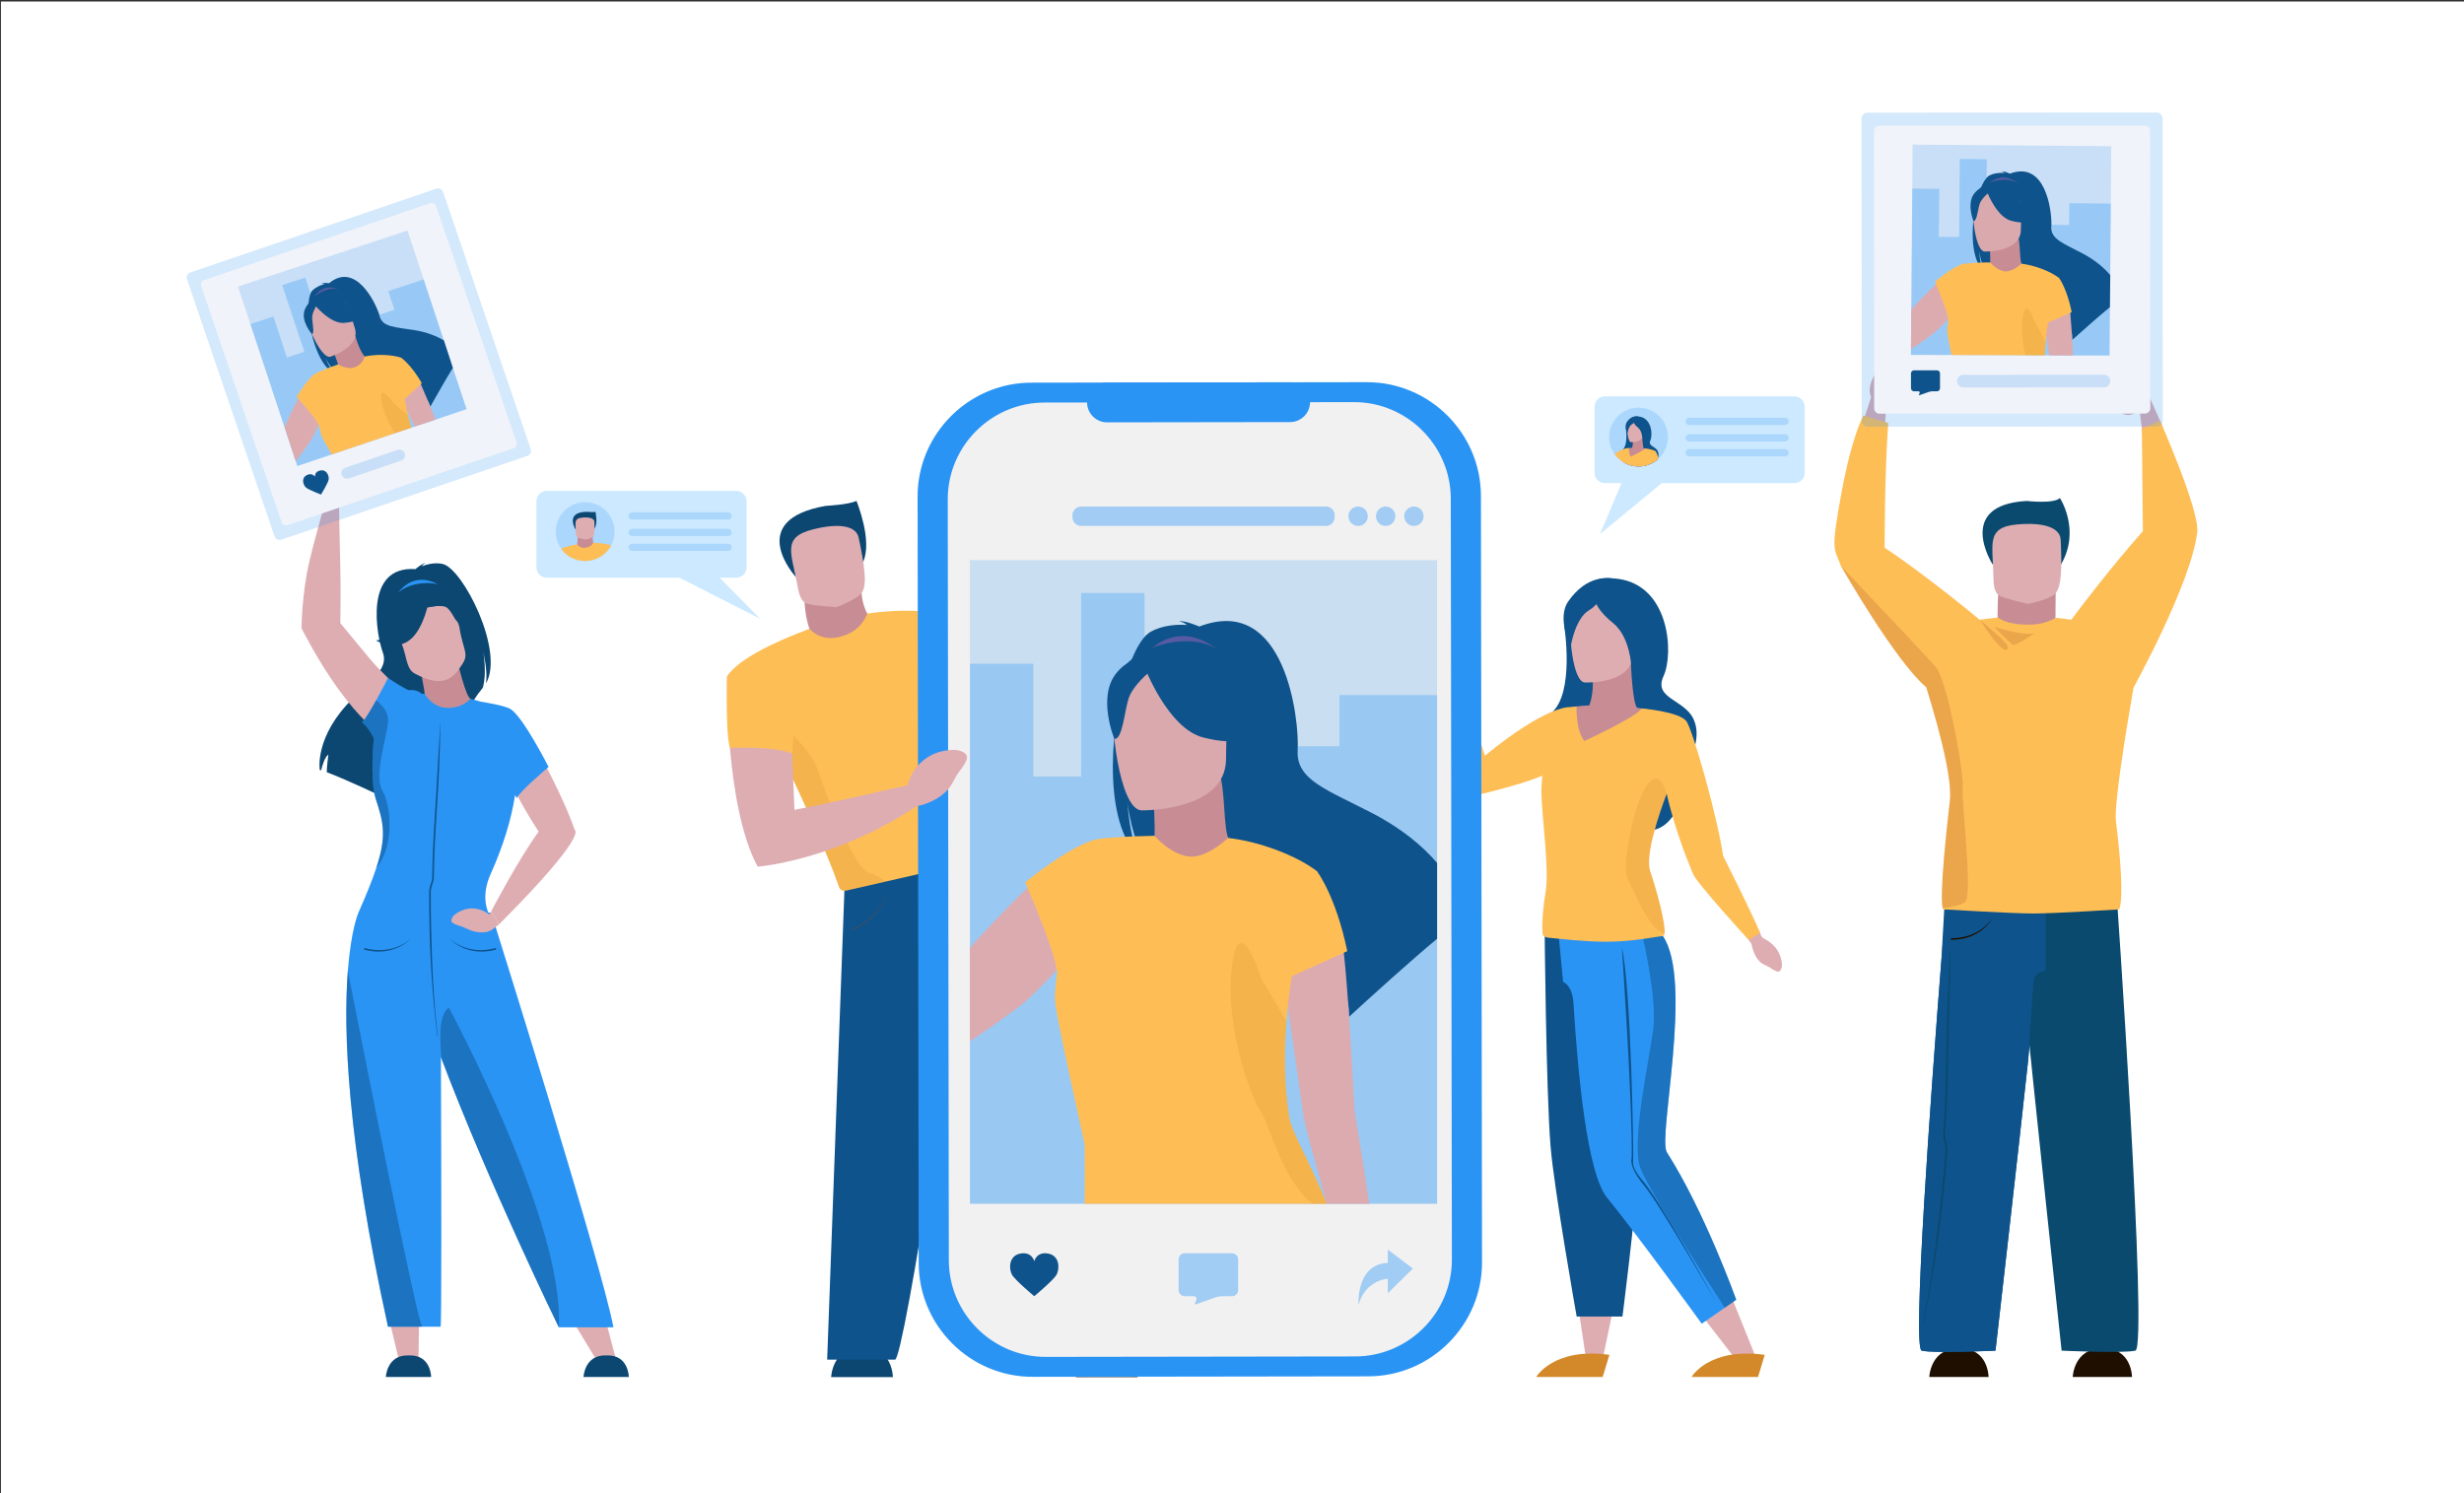 <svg xmlns="http://www.w3.org/2000/svg" xmlns:xlink="http://www.w3.org/1999/xlink" version="1.1" id="_x2018_лой_x5F_1" x="0px" y="0px" viewBox="0 0 3300 2000" enable-background="new 0 0 3300 2000" xml:space="preserve">
<rect x="0" y="0" width="3300" height="2000" fill="#333333" stroke="none"/>
<rect x="1.25" y="2" fill="#FFFFFF" width="3300" height="2000"/>
<polygon fill="#DEADB2" points="2506.433,530.765 2495.625,563.586 2524.583,569.038 2526.979,529.265 "/>
<path fill="#1E0F00" d="M2624.197,1806.595c-38.848-1.679-40.336,37.833-40.336,37.833h32.983h14.705h31.736  C2663.286,1844.428,2663.043,1804.917,2624.197,1806.595z"/>
<path fill="#1E0F00" d="M2816.298,1806.595c-38.848-1.679-40.336,37.833-40.336,37.833h32.983h14.705h31.736  C2855.387,1844.428,2855.145,1804.917,2816.298,1806.595z"/>
<path fill="#0E538B" d="M2739.723,1193.988c0,0-1.031,9.503-2.633,24.41c-2.35,21.766-5.916,55.049-9.277,87.173  c-3.646,34.786-7.065,68.208-8.432,84.127c-0.451,5.189-1.543,15.86-3.115,30.541l-0.049,0.512  c-10.809,100.979-43.689,388.363-43.689,388.363s-81.582,3.94-98.848,0c-12.656-2.88,12.304-343.406,26.553-525.201  c5.188-66.311,8.962-111.504,8.962-111.504L2739.723,1193.988z"/>
<path fill="#0A4A6F" d="M2833.781,1182.779c0,0,43.41,622.408,26.14,626.339c-17.27,3.932-98.848,0-98.848,0  s-43.069-404.032-46.584-444.718c-3.514-40.686-20.617-170.415-20.617-170.415L2833.781,1182.779z"/>
<path fill="#0E538B" d="M2739.723,1218.408v81.798c0,0-7.203,1.031-11.91,5.365c-1.778,1.621-3.203,3.725-3.744,6.427  c-1.965,9.827-7.803,108.241-7.803,108.241l-0.049,0.512c-10.809,100.979-43.689,388.363-43.689,388.363s-81.582,3.94-98.848,0  c-12.656-2.88,12.304-343.406,26.553-525.201l3.635-65.879l133.223,0.364L2739.723,1218.408z"/>
<path fill="#1E0F00" d="M2614.272,1258.788c39.643,0,55.21-30.122,55.21-30.122c-0.168,0.287-17.234,28.69-56.614,27.992  l-0.037,2.117C2613.313,1258.784,2613.797,1258.788,2614.272,1258.788z"/>
<path fill="#0A4A6F" d="M2575.69,1774.043c10.688-50.13,20.309-109.504,26.875-171.32c1.004-9.449,1.972-19.171,2.878-28.892  c0.997-10.724,1.934-21.581,2.784-32.27c0.292-3.672-0.659-7.869-1.58-11.926c-0.855-3.775-1.74-7.676-1.514-10.843  c2.906-40.631,3.591-77.768,4.195-110.531c0.158-8.594,0.313-17.003,0.502-25.254c1.704-74.51,2.962-116.742,3-117.159l0,0  c-0.039,0.416-3.966,42.541-5.674,117.154c-0.188,8.252-0.344,16.666-0.502,25.263c-0.604,32.733-1.288,69.832-4.189,110.398  c-0.253,3.538,0.676,7.626,1.57,11.577c0.879,3.876,1.787,7.881,1.525,11.17c-0.848,10.68-1.784,21.523-2.781,32.236  c-0.904,9.71-1.871,19.42-2.874,28.858c-6.557,61.729-14.317,121.557-24.985,171.602L2575.69,1774.043z"/>
<polygon fill="#DEADB2" points="2896.604,571.701 2877.661,529.438 2863.402,531.681 2869.433,581.173 "/>
<g>
	<path fill="#C88D94" d="M2753.718,838.956c-0.536-0.019-0.964-0.463-0.957-1c0.333-25.552,0.333-48.632,0.333-48.632   l-75.184-12.287c-2.586,19.301-2.867,42.214-2.426,61.229c0.011,0.49-0.385,0.886-0.874,0.893   C2670.659,839.214,2755.954,839.034,2753.718,838.956z"/>
	<path fill="#0A4A6F" d="M2668.305,755.356c0,0-50.189-79.132,46.184-84.37c0,0,36.146,4.255,44.33-3.928   c0,0,28.037,42.613,1.854,88.297C2734.489,801.04,2668.305,755.356,2668.305,755.356z"/>
	<path fill="#DEADB2" d="M2750.862,796.649c-7.306,5.748-28.725,11.456-34.918,12.124c0,0-31.763-7.083-37.536-10.565   c-8.942-5.421-8.366-16.392-8.825-31.646c-0.55-18.054-2.369-32.233-0.354-42.643c2.396-12.451,10.291-19.534,32.392-21.458   c40.574-3.522,57.477,6.638,58.184,20.241c0.183,3.653,0.354,7.135,0.472,10.435   C2761.899,775.557,2758.547,790.601,2750.862,796.649z"/>
</g>
<path fill="#FEBE56" d="M2892.967,563.586l-24.379,10.657l1.309,137.176c-44.613,50.848-80.189,97.615-95.821,118.705  c-7.021-1.071-13.929-1.934-20.697-2.604c-9.047,5.199-20.576,9.083-34.847,9.182c-24.608,0.197-36.568-4.892-42.492-9.502  c-8.642,0.774-16.631,1.758-23.908,2.827c-0.098,0.013-0.197,0.024-0.295,0.049c-0.147,0.012-0.295,0.037-0.43,0.061  c-0.186-0.147-71.453-59.529-127.331-96.527c0,0-0.269-95.307,4.759-167.004l-33.214-9.997c0,0-15.082,26.464-29.021,101.616  c-15.611,84.125-9.834,74.795-1.156,99.809c0,0,0,0,0.013,0.024c1.118,1.955,72.977,127.576,114.239,162.374  c0.504,1.623,1.045,3.343,1.598,5.126c3.811,12.279,8.568,28.234,13.189,45.344c8.936,32.991,17.344,70.186,17.344,93.208  c0,2.84-0.123,5.495-0.406,7.867c-7.411,64.642-10.091,100.915-10.632,121.172c-0.394,14.504,0.308,20.811,1.131,23.453  c0.222,0.712,0.455,1.155,0.677,1.426c0.688,0.823,1.277,0.036,1.277,0.036s89.841,5.507,119.686,5.507  c28.726,0,114.596-5.507,114.596-5.507s8.85-11.357-4.277-117.718c-2.832-22.937,14.041-125.096,23.477-179.236l0.002,0.002  c0,0,77.409-139.985,85.354-208.329C2946.084,683.756,2892.967,563.586,2892.967,563.586z"/>
<path opacity="0.2" fill="#A2431D" d="M2688.035,869.794c-7.488,4.992-29.589-29.127-36.202-39.72  c0.099-0.02,0.197-0.029,0.295-0.049C2661.463,840.195,2695.925,864.536,2688.035,869.794z"/>
<path opacity="0.2" fill="#A2431D" d="M2670.516,839.347c1.796,0.72,38.154,12.513,54.123,9.073c0,0-25.059,16.46-28.252,15.477  C2693.194,862.915,2670.516,839.347,2670.516,839.347z"/>
<path fill="#DEADB2" d="M2507.055,533.614c0,0,40.016-2.746,48.211-20.774c8.194-18.028-28.975-24.839-35.383-21.843  C2513.474,493.992,2497.36,519.971,2507.055,533.614z"/>
<path opacity="0.2" fill="#A2431D" d="M2631.678,1208.208c-6.208,4.486-19.385,7.03-29.759,8.396  c-0.823-2.644-1.524-8.949-1.131-23.453c0.541-20.257,3.221-56.529,10.632-121.172c0.283-2.372,0.406-5.027,0.406-7.867  c0-23.022-8.408-60.217-17.344-93.208c-4.622-17.11-9.379-33.065-13.189-45.344c-0.553-1.783-1.094-3.503-1.598-5.126  c-41.263-34.798-113.121-160.419-114.239-162.374c1.462,1.537,109.175,115.333,126.273,134.25  c17.208,19.052,39.333,149.345,36.875,162.251C2626.147,1067.468,2642.741,1200.218,2631.678,1208.208z"/>
<path fill="#DEADB2" d="M2838.364,527.532c0,0,26.243-24.102,40.512,4.616c0,0-16.751,34.343-39.672,20.295  C2826.502,544.659,2838.364,527.532,2838.364,527.532z"/>
<path fill="#DEADB2" d="M1933.14,925.483l-2.059-19.208c0,0-28.038-4.898-29.226-36.093c0,0,0.453-12.811,8.986-8.535  c8.531,4.276,4.784,3.837,16.916,9.608c12.131,5.772,21.17,16.494,21.446,26.125l5.599,22.615L1933.14,925.483z"/>
<polygon fill="#DEADB2" points="2162.342,1744.396 2146.827,1818.637 2123.431,1815.171 2113.073,1746.529 "/>
<path fill="#D3892A" d="M2155.449,1814.749l-8.973,29.68h-89.038C2057.438,1844.428,2080.215,1804.395,2155.449,1814.749z"/>
<polygon fill="#DEADB2" points="2311.175,1717.833 2350.19,1814.558 2322.616,1818.205 2265.469,1744.396 "/>
<path fill="#D3892A" d="M2363.481,1814.749l-8.973,29.68h-89.039C2265.469,1844.428,2288.247,1804.395,2363.481,1814.749z"/>
<path fill="#0E538B" d="M2068.635,1238.753c0,0,1.928,222.525,8.004,296.699c4.669,56.996,34.977,227.983,34.977,227.983h61.313  c0,0,55.578-425.962,27.688-505.733L2068.635,1238.753z"/>
<path fill="#2A94F5" d="M2232.438,1543.49c-12.65-19.837,35.989-229.256-5.43-289.785l-17.203-0.046l-106.535-0.323l-15.655,0.371  l5.777,61.486c0,0,12.38,4.018,13.954,28.335l0,0c5.601,92.658,18.184,227.831,44.795,260.456  c41.466,50.836,126.962,169.052,126.962,169.052l30.825-21.409l15.389-10.687C2325.317,1740.94,2283.032,1622.817,2232.438,1543.49z  "/>
<path opacity="0.5" fill="#0E538B" d="M2325.317,1740.94l-15.389,10.687c-27.96-43.014-102.827-159.357-113.133-187.455  c-12.709-34.661,12.709-146.73,17.492-187.168c4.795-40.437-13.68-119.301-13.68-119.301l9.197-4.044l17.203,0.046  c41.419,60.529-7.221,269.948,5.43,289.785C2283.032,1622.817,2325.317,1740.94,2325.317,1740.94z"/>
<path fill="#DEADB2" d="M2349.302,1236.484l8.04,13.027c0.98,3.554,2.098,6.234,5.404,7.863  c7.986,3.932,22.734,14.015,23.848,35.197c0,0-0.252,11.989-8.29,8.104c-8.038-3.884-4.526-3.524-15.951-8.759  c-11.424-5.234-15.662-21.884-16.661-27.56l-7.943-11.554L2349.302,1236.484z"/>
<path fill="#0E538B" d="M2094.997,838.747c0,0,2.188-72.379,71.663-63.478c69.477,8.9,75.315,99.978,61.303,130.338  c-14.012,30.359,28.024,30.943,40.284,57.8c12.262,26.856-7.584,57.216-7.586,64.806c-0.003,7.59-8.499,85.385-54.622,84.217  s-123.623-3.466-119.948-84.801c1.884-41.672-26.656-57.246-8.411-72.616C2109.331,928.346,2094.997,838.747,2094.997,838.747z"/>
<path fill="#C88D94" d="M2235.43,956.562c-15.351-3.927-29.666-6.662-42.765-8.528l0.001-0.001c0,0-5.864-1.152-8.657-62.778  l-51.69,15.741c0,0,3.915,22.754-3.73,43.798c-13.727,0.691-21.729,2.12-22.742,2.12c0,0-44.217,95.559-37.129,139.333  c7.089,43.775,4.938,167.46,4.938,167.46l153.786-1.908c0,0-5.389-31.983-19.564-68.017  C2193.702,1147.748,2235.43,956.562,2235.43,956.562z"/>
<path fill="#FEBE56" d="M2307.709,1146.319c-7.702-53.146-41.593-172.533-49.655-180.932c-0.004-0.004-0.009-0.008-0.013-0.012  c-10.904-12.399-59.305-16.417-59.305-16.417c-7.603,11.9-76.866,43.603-76.866,43.603c-11.819-14.766-10.409-46.307-10.409-46.307  c-3.301,0.215-6.293,0.53-9.016,0.914c0.011-0.043,0.018-0.068,0.018-0.068s-30.905-2.672-113.857,65.214  c0,0-19.939-66.38-33.804-95.649c0,0-6.55,0.131-14.021,3.018c-5.091,1.967-10.991,3.482-10.991,3.482s1.776,112.723,41.636,143.474  c0,0,67.176-15.478,94.11-27.667c-0.862,9.365-1.335,17.834-1.145,24.238c1.086,36.277,10.837,101.313,5.453,132.657  c-3.212,18.693-5.106,42.667-3.985,53.666c0.357,3.513,1.155,5.962,10.282,6.747c13.091,1.133,45.452,5.153,75.549,5.153  c17.619,0,35.169-1.849,48.917-3.731h0.012c14.407-1.977,24.621-3.998,26.389-3.998c1.282,0,2.01-1.352,2.287-3.731  c1.537-13.252-10.86-58.554-19.133-82.585c-7.394-21.478,11.97-77.801,21.813-103.854c0.058-0.154,0.113-0.3,0.171-0.452  c12.959,56.32,32.261,99.421,35.125,107.114c4.589,12.323,74.735,88.802,74.735,88.802l15.335-9.486  C2345.019,1220.242,2307.709,1146.319,2307.709,1146.319z"/>
<path opacity="0.2" fill="#D3892A" d="M2210.163,1167.388c8.272,24.031,20.67,69.333,19.133,82.585  c-20.564-2.092-43.037-61.511-50.188-75.156c-7.867-15.02,12.49-122.467,35.181-131.132c8.873-3.386,14.314,6.458,17.688,19.849  C2222.132,1089.587,2202.769,1145.911,2210.163,1167.388z"/>
<path fill="#0E538B" d="M2172.148,1268.967c0,0,14.635,214.714,13.095,282.495c0,0-5.107,10.132,16.945,36.971  c22.052,26.84,96.279,155.963,96.279,155.963s-77.12-140.365-100.228-165.205c0,0-11.843-13.864-10.976-21.952  C2188.13,1549.152,2184.472,1320.755,2172.148,1268.967z"/>
<path fill="#DEADB2" d="M2122.262,914.138c0,0,63.053,2.881,64.242-36.413c1.189-39.293,10.129-65.385-30.078-68.886  c-40.207-3.501-48.486,11.256-52.073,24.275C2100.765,846.132,2105.891,912.375,2122.262,914.138z"/>
<path fill="#0E538B" d="M2194.411,805.48c-6.014-16.66-36.747-30.983-36.747-30.983s-31.974-5.979-57.575,31.377  c-11.029,16.094-5.195,43.133,4.013,57.85c0,0,5.881-35.814,24.293-46.488c3.489-2.023,6.706-4.815,9.63-8.011  c2.792,5.669,8.867,14.456,22.055,25.063c23.497,18.898,24.728,58.839,24.728,58.839S2209.661,847.73,2194.411,805.48z"/>
<path fill="#0C4772" d="M1155.131,1805.161c-40.444-1.748-41.994,39.388-41.994,39.388h34.339h15.31h33.041  C1195.827,1844.548,1195.575,1803.413,1155.131,1805.161z"/>
<path fill="#1E0F00" d="M1482.893,1805.161c-40.444-1.748-41.994,39.388-41.994,39.388h34.338h15.31h33.041  C1523.589,1844.548,1523.336,1803.413,1482.893,1805.161z"/>
<path fill="#0E538B" d="M1201.153,1174.88l-70.197,16.441l-23.144,629.842c0,0,39.378,0,66.731,0h24.15  c12.184,0,89.645-508.108,89.645-562.013c0-53.919,0-104.679,0-104.679L1201.153,1174.88z"/>
<path fill="#0C4772" d="M1065.678,772.663c0,0-69.357-75.912,40.163-95.069c0,0,31.291-1.597,41.189-6.706  c0,0,21.904,52.974,9.036,81.406C1143.198,780.726,1065.678,772.663,1065.678,772.663z"/>
<linearGradient id="SVGID_1_" gradientUnits="userSpaceOnUse" x1="1213.262" y1="733.733" x2="1427.755" y2="733.733">
	<stop offset="0.083" style="stop-color:#DEADB2"/>
	<stop offset="0.967" style="stop-color:#C08790"/>
	<stop offset="1" style="stop-color:#BF8690"/>
</linearGradient>
<path fill="url(#SVGID_1_)" d="M1213.262,848.339c0,0,69.395-115.565,113.555-146.157l59.932-171.266h41.006  c0,0-29.966,198.034-33.12,206.417c-3.154,8.383-157.716,199.219-157.716,199.219L1213.262,848.339z"/>
<path fill="#C88D94" d="M1162.787,837.139c-0.539,0.069,0.625-11.696,0.357-12.169c-11.44-20.307-9.079-37.351-9.079-37.351  l-77.173-0.017c0.564,19.719,0.589,34.603,7.101,54.635c0.154,0.472-0.689,7.756-0.264,8.013  C1127.411,876.646,1165.036,836.852,1162.787,837.139z"/>
<path fill="#FEBE56" d="M1369.415,1139.029l-184.198,41.997l-52.568,11.989c-3.856,0.881-7.756-1.293-9.015-5.033  c-13.465-39.881-46.241-112.068-75.871-174.715c-30.133-63.71-57.006-117.56-57.006-117.56  c30.66-24.733,62.544-41.802,93.237-53.471c8.134,8.603,24.333,18.728,50.932,7.333c14.541-6.224,22.506-16.987,26.556-27.718  c59.042-8.535,101.54-0.025,101.54-0.025L1369.415,1139.029z"/>
<path fill="#DEADB2" d="M1153.029,795.307c-6.366,6.938-26.85,16.141-32.933,17.818c0,0-32.912-1.899-39.252-4.439  c-9.825-3.96-11.039-15.023-13.986-30.198c-3.496-17.961-7.629-31.841-7.311-42.576c0.364-12.839,7.102-21.209,28.883-26.739  c39.991-10.141,58.548-2.741,61.474,10.744c0.779,3.622,1.517,7.077,2.173,10.356  C1160.623,772.419,1159.726,788.006,1153.029,795.307z"/>
<path fill="#CCE9FF" d="M999.881,760.042v-88.76c0-7.55-6.178-13.728-13.728-13.728H732.195c-7.55,0-13.728,6.178-13.728,13.728  v88.76c0,7.55,6.178,13.728,13.728,13.728h177.702l108.177,55.036l-54.311-55.036h22.39  C993.704,773.771,999.881,767.593,999.881,760.042z"/>
<path opacity="0.2" fill="#2994F3" d="M823.097,712.052c0,6.601-1.624,12.838-4.51,18.299  c-6.583,12.545-19.733,21.098-34.887,21.098c-6.618,0-12.874-1.642-18.351-4.544c-0.708-0.363-1.382-0.743-2.056-1.158  c-4.268-2.592-8.018-5.978-11.024-9.953c-0.156-0.207-0.311-0.415-0.466-0.639c-0.086-0.121-0.173-0.242-0.259-0.363  c-4.544-6.411-7.223-14.256-7.223-22.74c0-21.755,17.625-39.38,39.38-39.38C805.454,672.671,823.097,690.297,823.097,712.052z"/>
<g>
	<path fill="#0C4772" d="M771,709.429c0,0-15.38-23.563,15.043-23.901c0,0,8.521,0.95,11.419,0.007c0,0,3.577,15.273-1.153,22.383   C791.579,715.029,771,709.429,771,709.429z"/>
	<path fill="#C88D94" d="M794.379,731.128c0.104-0.106,0.685-3.131,0.634-3.271c-2.193-5.989-0.803-10.488-0.803-10.488   l-20.841-3.412c0.136,5.869,0.625,9.604-0.494,15.068c-0.027,0.133-0.289,2.15-0.425,2.152   C771.354,731.195,784.827,740.98,794.379,731.128z"/>
	<path fill="#FEBE56" d="M818.587,730.351c-6.583,12.545-19.733,21.098-34.887,21.098c-6.618,0-12.874-1.642-18.351-4.544   c-0.708-0.363-1.382-0.743-2.056-1.158c-4.268-2.592-8.018-5.978-11.024-9.953c3.059-1.417,6.083-2.627,9.089-3.663   c2.539-0.864,5.028-1.59,7.499-2.212c0.069-0.017,0.121-0.017,0.173-0.034c0.173-0.035,0.259-0.052,0.259-0.052   c1.21-0.312,2.402-0.57,3.595-0.813v0.018c1.831,2.695,5.754,6.117,13.426,4.216c4.199-1.037,6.774-3.473,8.346-6.186h0.103   C805.558,727.275,814.078,729.124,818.587,730.351z"/>
	<path fill="#DEADB2" d="M793.591,719.401c-2.026,1.593-7.964,3.173-9.681,3.358c0,0-8.804-1.966-10.405-2.932   c-2.479-1.503-2.318-4.544-2.444-8.773c-0.151-5.005-0.655-8.935-0.095-11.821c0.665-3.451,2.854-5.414,8.981-5.946   c11.248-0.974,15.933,1.844,16.128,5.615c0.051,1.013,0.098,1.978,0.13,2.893C796.652,713.555,795.722,717.725,793.591,719.401z"/>
</g>
<path fill="#FEBE56" d="M751.802,735.154c0.155,0.225,0.31,0.432,0.466,0.639c3.007,3.975,6.756,7.361,11.024,9.953  c0.674,0.415,1.348,0.795,2.056,1.158l3.94-17.072c0,0-0.086,0.017-0.259,0.052c-0.052,0.017-0.104,0.017-0.173,0.034  c-1.901,0.38-10.005,2.074-17.314,4.873L751.802,735.154z"/>
<g>
	<path opacity="0.2" fill="#2994F3" d="M846.576,695.885h128.577c2.645,0,4.81-2.165,4.81-4.81c0-2.646-2.165-4.81-4.81-4.81   H846.576c-2.646,0-4.81,2.164-4.81,4.81C841.766,693.72,843.93,695.885,846.576,695.885z"/>
	<path opacity="0.2" fill="#2994F3" d="M975.153,708.351H846.576c-2.646,0-4.81,2.165-4.81,4.81c0,2.645,2.164,4.809,4.81,4.809   h128.577c2.645,0,4.81-2.164,4.81-4.809C979.962,710.516,977.798,708.351,975.153,708.351z"/>
	<path opacity="0.2" fill="#2994F3" d="M975.153,728.236H846.576c-2.646,0-4.81,2.164-4.81,4.81l0,0c0,2.646,2.164,4.81,4.81,4.81   h128.577c2.645,0,4.81-2.164,4.81-4.81l0,0C979.962,730.4,977.798,728.236,975.153,728.236z"/>
</g>
<path fill="#2A94F5" d="M1832.583,1843.542l-449.466,0.643c-83.885,0.127-152.611-68.406-152.728-152.278l-1.482-1026.629  c-0.091-67.069,43.696-124.448,104.12-144.805c15.157-5.118,31.357-7.898,48.171-7.922l2.308-0.004l99.016-0.137l245.288-0.358  c0.048-0.004,0.093,0.004,0.14,0l102.715-0.145c83.886-0.126,152.612,68.407,152.729,152.279l1.483,1026.629  C1984.99,1774.699,1916.469,1843.415,1832.583,1843.542z"/>
<path fill="#F1F1F1" d="M1815.133,1816.875l-414.646,0.602c-71.239,0.097-129.618-58.108-129.725-129.361l-0.785-540.581  l-0.099-75.032l-0.091-60.138l-0.316-217.783l-0.152-107.579l-0.024-18.053c-0.106-71.253,58.111-129.63,129.352-129.738l84.2-0.116  l128.627-0.185l201.816-0.291c34.403-0.055,65.795,13.49,89.08,35.537c9.723,9.193,18.034,19.878,24.547,31.677  c7.106,12.826,12.09,26.967,14.486,41.938c1.055,6.58,1.606,13.331,1.613,20.199l1.465,1019.178  C1944.589,1758.4,1886.385,1816.768,1815.133,1816.875z"/>
<path fill="#2A94F5" d="M1727.887,565.356l-245.284,0.353c-14.659,0.021-26.67-11.955-26.69-26.614l0,0  c-0.021-14.659,11.955-26.669,26.614-26.691l245.284-0.353c14.659-0.021,26.67,11.955,26.691,26.614l0,0  C1754.522,553.324,1742.545,565.335,1727.887,565.356z"/>
<path fill="#0E538B" d="M1403.917,1679.12c-15.641-2.99-18.754,10.218-18.754,10.218s-3.114-13.208-18.754-10.218  c-15.641,2.991-15.206,20.435-11.296,27.911s30.05,29.156,30.05,29.156s26.14-21.68,30.05-29.156  S1419.557,1682.111,1403.917,1679.12z"/>
<path opacity="0.4" fill="#2A94F5" d="M1649.958,1678.679h-63.176c-4.556,0-8.249,3.693-8.249,8.248v41.012  c0,4.556,3.693,8.248,8.249,8.248h12.308c2.341,0,3.98,2.312,3.206,4.521l-2.404,6.86l27.213-9.511  c3.541-1.237,7.266-1.87,11.017-1.87h11.835c4.556,0,8.248-3.692,8.248-8.248v-41.012  C1658.207,1682.373,1654.514,1678.679,1649.958,1678.679z"/>
<path opacity="0.4" fill="#2A94F5" d="M1892.212,1699.144l-33.515-25.288v17.76c-42.966,1.719-39.242,55.952-39.242,55.952  c9.739-33.705,39.242-34.756,39.242-34.756v19.383L1892.212,1699.144z"/>
<rect x="1299.061" y="750.271" opacity="0.2" fill="#2994F3" width="625.635" height="862.113"/>
<g opacity="0.4">
	<path fill="#2A94F5" d="M1775.887,678.478h-328.016c-6.349,0-11.543,5.195-11.543,11.543v2.886c0,6.349,5.194,11.543,11.543,11.543   h328.016c6.349,0,11.543-5.194,11.543-11.543v-2.886C1787.43,683.673,1782.236,678.478,1775.887,678.478z"/>
	<path fill="#2A94F5" d="M1818.919,678.478c-7.172,0-12.986,5.814-12.986,12.986c0,7.172,5.814,12.986,12.986,12.986   s12.986-5.814,12.986-12.986C1831.906,684.292,1826.091,678.478,1818.919,678.478z"/>
	<path fill="#2A94F5" d="M1855.793,678.478c-7.172,0-12.986,5.814-12.986,12.986c0,7.172,5.814,12.986,12.986,12.986   c7.172,0,12.985-5.814,12.985-12.986C1868.779,684.292,1862.965,678.478,1855.793,678.478z"/>
	<path fill="#2A94F5" d="M1893.629,678.478c-7.172,0-12.986,5.814-12.986,12.986c0,7.172,5.814,12.986,12.986,12.986   c7.171,0,12.985-5.814,12.985-12.986C1906.615,684.292,1900.8,678.478,1893.629,678.478z"/>
</g>
<g opacity="0.2">
	<path fill="#A2431D" d="M1142.431,1245.659c42.923-16.959,46.893-56.233,46.893-56.233c-0.059,0.383-6.387,38.438-49.324,54.527   l0.866,2.309C1141.391,1246.064,1141.917,1245.862,1142.431,1245.659z"/>
</g>
<path opacity="0.2" fill="#D3892A" d="M1185.217,1181.026l-52.568,11.989c-3.856,0.881-7.756-1.293-9.015-5.033  c-13.465-39.881-46.241-112.068-75.871-174.715l7.082-36.048c0,0,31.46,29.745,38.325,48.621  c6.864,18.877,47.465,136.711,71.49,143.574C1175.755,1172.583,1181.853,1177.09,1185.217,1181.026z"/>
<path fill="#DEADB2" d="M1279.373,1004.439c-53.527-0.258-63.979,47.413-63.979,47.413l-42.096,9.347l0.075,0.236  c-31.676,7.119-75.329,16.705-109.377,23.321c0,0-3.708-86.072-4.438-122.286c-0.73-36.214-0.028-108.649-0.028-108.649  s-62.85,23.914-85.754,52.229c0,0-3.209,173.97,41.026,254.813c0,0,103.065-7.803,213.151-81.213  c10.495-1.233,36.898-10.559,47.677-30.918c10.779-20.358,9.752-13.97,17.704-28.273  C1301.287,1006.157,1279.373,1004.439,1279.373,1004.439z"/>
<path fill="#FEBE56" d="M1071.563,847.24c0,0-79.326,28.825-97.787,58.81c0,0-2.365,75.931,3.807,95.72  c0,0,59.827-2.68,83.417,7.549L1071.563,847.24z"/>
<polygon opacity="0.3" fill="#2A94F5" points="1793.958,931.052 1793.958,999.52 1694.537,999.52 1694.537,860.645   1609.619,860.645 1609.619,915.667 1532.867,915.667 1532.867,794.269 1447.95,794.269 1447.95,1040.096 1383.979,1040.096   1383.979,889.058 1299.061,889.058 1299.061,1612.384 1375.424,1612.384 1383.979,1612.384 1447.95,1612.384 1460.342,1612.384   1532.222,1612.384 1532.867,1612.384 1609.619,1612.384 1617.139,1612.384 1691.948,1612.384 1694.537,1612.384 1793.958,1612.384   1822.686,1612.384 1924.696,1612.384 1924.696,931.052 "/>
<path fill="#0E538B" d="M1837.286,1088.897c-60.351-31.263-101.742-44.22-99.328-83.89c2.443-39.68-15.795-210.469-131.774-165.768  c0,0-18.613-8.273-26.953-7.032c0,0,6.81,1.298,10.273,4.877c-13.448-0.798-32.676,0.192-48.712,9.312  c-8.802,5.002-17.401,18.248-24.943,36.649c-0.481,1.183-0.972,2.395-1.443,3.636c-3.155,8.09-6.089,17.074-8.753,26.722  c-4.675,16.863-8.513,35.735-11.168,55.349c0,0,0,0,0,0.01c-0.875,6.406-1.616,12.89-2.212,19.411c0,0,0,0.01,0,0.019  c-0.029,0.298-0.058,0.577-0.087,0.876c-4.338,48.048-1.106,97.875,14.698,131.793c4.954,10.61,11.13,19.662,18.691,26.627  c-3.021-6.233-6.224-14.93-9.062-27.088c-2.741-11.697-5.137-26.617-6.733-45.624c0.318,2.472,3.184,23.451,10.149,45.479  c3.896,12.322,9.08,24.972,15.824,34.898c33.273,21.836,79.695,65.719,121.51,111.141c9.369,10.168,18.488,20.402,27.174,30.483  c14.93,17.305,28.579,34.167,39.959,49.414l0.009,0.01c0.174,0.23,0.337,0.452,0.51,0.673  c20.826,27.973,33.918,50.453,33.024,60.217c0,0,16.343-15.333,40.045-37.111l5.473-32.955c0.982,2.001,1.655,4.607,2.126,7.483  c0,0.02,0.01,0.029,0.01,0.039c0.684,4.251,0.914,9.108,0.924,13.485v0.039c0,1.433-0.02,2.809-0.049,4.098  c0.097-0.087,0.202-0.183,0.299-0.279c35.389-32.416,82.956-75.376,117.932-104.484v-101.512  C1906.053,1134.02,1878.34,1110.174,1837.286,1088.897z"/>
<path fill="#C88D94" d="M1540.315,1157.665c10.725-4.999,4.117-96.271,4.117-96.271l90.864-17.999  c6.311,29.895,3.013,82.127,14.288,84.366c0.365,0.072-17.047,34.63-43.672,41.895  C1577.578,1177.386,1539.921,1157.847,1540.315,1157.665z"/>
<path fill="#575BA3" d="M1631.092,870.98c0,0-46.925-44.9-95.108,3.323C1535.984,874.303,1566.136,870.346,1631.092,870.98z"/>
<path fill="#0E538B" d="M1639.045,1035.067c0,0,25.148-39.736,31.184-73.714c4.31-24.258-8.046-114.174-98.403-101.224  c0,0-26.243,2.586-50.911,19.247c-19.618,13.25-47.931,41.855-16.274,120.318l8.223,26.505L1639.045,1035.067z"/>
<path fill="#DCABB0" d="M1833.862,1612.384h-56.793c-0.009-0.028-0.019-0.058-0.028-0.086c0-0.02-0.01-0.029-0.02-0.048  c0-0.01-0.009-0.029-0.009-0.039c-15.42-54.454-30.407-108.716-31.407-117.229c-1.269-10.774-12.322-87.429-20.874-146.443  c0.01-0.01,0-0.02,0-0.028c-0.106-0.77-0.221-1.539-0.327-2.309l-0.009-0.01c-1.79-12.38-3.463-23.923-4.906-33.841  c-2.934-20.19-4.887-33.619-4.887-33.619l20.883-2.241l63.392-6.811c0,0,0.298,1.616,0.865,6.426  c1.049,8.821,3.03,28.387,5.839,68.402c0,0.02,0.01,0.029,0.01,0.039c0.299,4.261,0.605,8.753,0.924,13.485v0.039  c0.086,1.25,0.173,2.529,0.25,3.818c2.059,30.945,4.482,71.865,7.243,125.771  C1814.007,1487.662,1824.261,1547.436,1833.862,1612.384z"/>
<path fill="#DCABB0" d="M1469.004,1125.228l-0.067,0.981l-8.965,125.762c0,0-21.22,23.163-43.806,46.788  c-0.395,0.404-0.779,0.809-1.164,1.212l-0.01,0.01c-15.708,16.401-31.907,32.83-41.959,41.689  c-13.842,12.207-59.12,43.114-73.972,53.176v-125.194c18.988-21.326,47.73-52.531,77.146-80.494  c34.841-33.119,70.615-61.688,92.249-63.871c0.173-0.029,0.346-0.039,0.51-0.059H1469.004z"/>
<path fill="#FFBE55" d="M1777.021,1612.25c0-0.009-0.009-0.028-0.009-0.038c-0.318-0.76-0.636-1.5-0.943-2.251  c-0.27-0.663-0.548-1.317-0.827-1.972c-0.135-0.337-0.279-0.664-0.413-0.981c-0.761-1.808-1.511-3.588-2.261-5.329  c-0.327-0.76-0.654-1.529-0.981-2.279c-0.789-1.837-1.568-3.636-2.348-5.396c-0.355-0.837-0.721-1.664-1.086-2.481  c-0.693-1.578-1.386-3.127-2.059-4.656c-0.029-0.058-0.059-0.125-0.087-0.183c-0.587-1.308-1.164-2.606-1.741-3.886  c-2.02-4.474-3.983-8.744-5.877-12.804c-0.27-0.587-0.539-1.164-0.809-1.731c-2.684-5.733-5.232-11.081-7.638-16.074  c-0.327-0.663-0.644-1.327-0.952-1.972c-0.635-1.318-1.26-2.597-1.866-3.857c-0.605-1.261-1.212-2.502-1.799-3.714  c-1.76-3.646-3.425-7.079-4.982-10.331c-0.385-0.798-0.751-1.577-1.116-2.356c-0.798-1.674-1.559-3.3-2.289-4.877  c-0.24-0.529-0.48-1.049-0.722-1.567c-1.462-3.204-2.789-6.215-3.963-9.062c-0.25-0.597-0.49-1.193-0.722-1.78  c-0.27-0.663-0.529-1.327-0.779-1.981c-0.288-0.73-0.558-1.452-0.808-2.164c-0.442-1.192-0.837-2.366-1.202-3.501  c-0.202-0.606-0.385-1.203-0.559-1.789c-0.143-0.491-0.288-0.982-0.423-1.463c-0.135-0.5-0.27-0.99-0.385-1.472  c-0.125-0.48-0.24-0.962-0.347-1.442c-0.028-0.125-0.057-0.25-0.086-0.375c-0.067-0.309-0.135-0.616-0.192-0.924  c-0.01-0.039-0.02-0.087-0.029-0.125c-0.135-0.683-0.25-1.366-0.355-2.029c-6.513-42.335-6.647-86.141-3.405-127.465  c0.51-6.531,1.106-13.006,1.77-19.402c0.01-0.01,0-0.02,0-0.028c0.057-0.539,0.115-1.087,0.182-1.636  c1.434-13.515,3.194-26.673,5.175-39.313l74.303-33.556c-15.486-74.442-40.466-106.904-40.702-107.21c0-0.001,0-0.003,0-0.003  h-0.002c-0.001-0.001-0.004-0.005-0.004-0.005c-0.01-0.005-0.021-0.01-0.03-0.016c-28.815-21.836-78.565-39.883-118.771-44.374  c-0.596-0.067-25.713,25.579-49.934,24.944c-24.875-0.635-47.621-26.464-48.525-27.878c-8.763,0.24-19.589,0.501-26.496,0.79  c-1.164,0.048-2.299,0.096-3.415,0.145c-3.434,0.144-6.646,0.298-9.629,0.461c-29.964,1.559-37.871,3.29-37.871,3.29l-0.009,0.01  v0.01c-0.001,0.001-0.001,0.003-0.002,0.005l0.001-0.015c0,0-30.092,4.68-95.967,57.601c0,0,41.461,95.201,41.955,118.219  l1.128-0.833c0,0.002-0.001,0.005-0.001,0.007c-1.597,12.101-2.732,24.23-3.3,36.265c-0.914,19.229,39.862,194.001,39.881,198.262  c0.145,32.167,0.125,57.984,0.01,78.704h324.37c-0.01-0.028-0.019-0.058-0.038-0.086  C1777.041,1612.279,1777.031,1612.269,1777.021,1612.25z"/>
<path fill="#DAA9AE" d="M1528.405,1085.458c0,0,113.54,1.873,113.619-68.852c0.078-70.725,14.785-118.116-57.705-122.302  c-72.489-4.186-86.604,22.786-92.372,46.386C1486.179,964.292,1498.872,1083.149,1528.405,1085.458z"/>
<path fill="#0E538B" d="M1532.607,892.572c0,0,31.087,82.974,78.796,95.243c47.709,12.268,68.403-0.515,68.403-0.515  s-31.561-25.071-42.146-69.291c-1.704-7.121-6.117-13.301-12.43-17.01C1602.891,887.873,1550.822,861.897,1532.607,892.572z"/>
<path fill="#0E538B" d="M1540.312,899.309c0,0-23.216,18.525-28.876,36.535c-5.661,18.01-8.206,55.085-19.012,53.825  c0,0-23.421-56.398,2.9-88.301C1523.234,867.537,1540.312,899.309,1540.312,899.309z"/>
<path opacity="0.2" fill="#D1872B" d="M1777.079,1612.384h-19.344c-40.074-31.041-58.148-107.321-68.325-121.73  c-13.439-19.047-49.106-114.21-39.834-194.434c1.886-16.237,4.579-25.511,7.687-29.926c8.647-12.303,20.527,13.034,27.174,30.483  c2.761,7.243,4.617,13.14,4.974,14.409c0,0,14.332,23.087,33.552,56.754c-3.242,41.324-3.107,85.13,3.405,127.465  c0.105,0.663,0.221,1.347,0.355,2.029c0.01,0.038,0.02,0.086,0.029,0.125c0.057,0.308,0.125,0.615,0.192,0.924  c0.028,0.125,0.058,0.25,0.086,0.375c0.107,0.48,0.222,0.962,0.347,1.442c0.115,0.481,0.25,0.972,0.385,1.472  c0.135,0.481,0.27,0.972,0.423,1.463c0.174,0.586,0.357,1.182,0.559,1.789c0.365,1.135,0.76,2.309,1.202,3.501  c0.25,0.712,0.52,1.434,0.808,2.164c0.241,0.654,0.501,1.309,0.779,1.981c0.231,0.587,0.472,1.184,0.722,1.78  c1.174,2.847,2.501,5.857,3.963,9.062c0.24,0.519,0.481,1.038,0.722,1.567c0.731,1.577,1.491,3.203,2.289,4.877  c0.365,0.779,0.741,1.559,1.116,2.356c1.557,3.252,3.223,6.686,4.982,10.331c0.587,1.212,1.184,2.453,1.799,3.713  c0.606,1.261,1.231,2.54,1.866,3.858c0.308,0.644,0.625,1.308,0.952,1.972c2.405,4.993,4.954,10.341,7.638,16.074  c0.27,0.567,0.539,1.144,0.809,1.731c1.894,4.06,3.857,8.33,5.877,12.804c0.577,1.279,1.154,2.577,1.741,3.886  c0.028,0.058,0.058,0.125,0.087,0.183c0.683,1.529,1.365,3.078,2.059,4.656c0.365,0.817,0.73,1.645,1.086,2.481  c0.78,1.761,1.559,3.56,2.348,5.396c0.327,0.75,0.654,1.52,0.981,2.279c0.75,1.741,1.5,3.521,2.261,5.329  c0.134,0.317,0.278,0.645,0.413,0.981c0.279,0.654,0.558,1.309,0.827,1.972c0.308,0.751,0.625,1.491,0.943,2.251  c0,0.01,0.009,0.029,0.009,0.039c0.01,0.019,0.02,0.028,0.02,0.048C1777.06,1612.327,1777.069,1612.356,1777.079,1612.384z"/>
<path fill="#DEADB2" d="M432.136,683.813l2.728-13.676c0,0-22.117-9.311-17.213-35.17c0,0,2.788-10.442,8.994-5.32  c6.206,5.123,3.208,4.056,12.09,11.086c8.881,7.03,11.033,20.63,10.692,25.814l2.864,21.534L432.136,683.813z"/>
<polygon fill="#DEADB2" points="516.764,1748.253 534.28,1822.028 560.517,1821.879 561.479,1748.253 "/>
<path fill="#0C4772" d="M547.582,1815.522c-29.681-1.283-30.818,28.906-30.818,28.906h25.201H553.2h24.248  C577.448,1844.428,577.263,1814.239,547.582,1815.522z"/>
<polygon fill="#DEADB2" points="756.201,1751.398 799.018,1822.028 825.255,1821.879 804.131,1741.688 "/>
<path fill="#0C4772" d="M812.319,1815.522c-29.681-1.283-30.818,28.906-30.818,28.906h25.201h11.236h24.248  C842.185,1844.428,842,1814.239,812.319,1815.522z"/>
<path fill="#0C4772" d="M592.857,755.38c-10.167-2.273-20.711,0.366-27.84,3.016c1.279-2.502,4.741-4.33,4.741-4.33  c-4.707,0.708-13.389,8.248-13.389,8.248c-70.006-4.969-51.636,90.249-43.765,111.269c7.86,21.02-12.349,34.854-39.767,61.701  c-52.31,51.225-44.576,96.018-44.576,96.018c0.571,0.138,1.176,0.309,1.828,0.515c1.485-6.17,4.833-17.925,9.733-21.043  c-0.057,0.537-2.193,15.444-2.193,23.613c22.607,8.339,66.372,28.754,96.989,43.353c-1.417-4.25-3.107-10.385-2.525-14.074  l8.396,16.885c16.394,7.848,27.749,13.423,27.749,13.423c-6.877-16.828,45.044-132.62,78.345-172.729  c5.575-18.039,1.108-45.524,0.743-47.684c4.649,21.454,4.661,34.283,3.484,41.869C676.16,872.155,619.806,761.4,592.857,755.38z"/>
<path fill="#C88D94" d="M630.602,936.174c-6.616-0.927-18.126-51.297-18.126-51.297l-48.748,12.312  c1.531,17.183,8.657,37.819,2.939,40.891c-0.185,0.1,14.924,15.88,30.5,15.405C613.741,952.978,630.844,936.208,630.602,936.174z"/>
<path fill="#2A94F5" d="M533.455,793.851c0,0,18.694-29.457,52.674-11.381C586.129,782.47,568.421,782.778,533.455,793.851z"/>
<path fill="#0C4772" d="M544.446,884.202c0,0-11.202-14.089-20.074-31.437c-6.334-12.385-14.517-62.973,36.407-70.907  c0,0,14.596-2.939,30.667,1.981c12.781,3.913,32.792,14.68,28.663,62.272l-0.061,15.669L544.446,884.202z"/>
<path fill="#DEADB2" d="M619.347,889.315c-10.153,15.303-22.515,35.432-64.076,12.751c-8.131-4.438-9.743-13.718-13.115-26.809  c-3.997-15.494-9.908-24.198-10.196-33.585c-0.359-11.226,7.744-18.164,26.465-24.138c34.372-10.958,53.875-7.061,55.449,10.868  C617.385,868.419,629.672,873.753,619.347,889.315z"/>
<g>
	<path fill="#0C4772" d="M533.86,826.887c-2.528,2.696-4.124,6.187-4.282,9.879c-0.814,19.05-26.142,21.083-26.142,21.083   s22.957,13.338,42.363,1.477c19.405-11.861,26.972-47.763,26.972-47.763C560.99,800.848,542.392,817.786,533.86,826.887z"/>
	<path fill="#0C4772" d="M612.74,807.169c-8.051-6.349-40.483,6.571-40.483,6.571s20.685-5.129,26.998,0.748   c6.313,5.877,8.728,13.503,12.003,16.88c3.275,3.377,3.875,7.863,3.875,7.863S619.052,812.146,612.74,807.169z"/>
</g>
<path fill="#DEADB2" d="M542.536,930.685c0,0-34.186-32.852-45.602-46.382c-10.994-13.03-41.126-49.694-41.126-49.694  s0.762-45.696,0-71.399c-0.552-18.651-1.713-83.945-1.713-83.945h-20.563c0,0-14.453,52.173-18.926,71.378  c-10.776,46.267-10.776,90.841-10.776,90.841s21.727,43.474,48.121,79.923c31.987,44.172,51.229,56.61,57.791,62.577  L542.536,930.685z"/>
<path fill="#DEADB2" d="M657.747,944.621c0,0,17.569,4.765,24.586,8.773c21.324,12.185,74.754,119.403,87.32,158.245  c0,0,20.179,4.779-101.359,126.571l-10.212-17.986c0,0,36.837-70.353,63.356-106.284c0,0-35.979-54.851-43.576-82.269  C670.266,1004.254,657.747,944.621,657.747,944.621z"/>
<path fill="#2A94F5" d="M657.745,1222.366h-3.712c-2.964-6.677-8.747-25.33,3.186-51.921  c17.182-38.293,27.737-73.685,32.592-105.363c1.542,2.559,2.479,3.93,2.479,3.93c2.285-7.688,42.406-41.742,42.406-41.742  s-33.86-66.693-50.745-77.397c-8.282-5.255-39.972-10.019-39.972-10.019c-4.124-1.268-8.579-2.513-13.378-3.679  c-6.283,5.975-15.719,11.595-29.188,11.984c-17.273,0.503-27.293-10.12-32.685-18.997c-1.279,0.012-2.421,0.113-3.655,0.273  c0,0-6.523-6.512-17.022-4.993c-3.05,0.446-28.399-16.222-28.399-16.222s-7.654,15.011-15.914,29.885  c-7.814,14.074-16.165,28.023-19.089,28.994c0,0,10.224,8.419,15.948,21.934c-2.102,25.43-3.587,62.271,2.833,81.646  c10.613,31.999,14.372,50.06,0.457,92.065c-5.232,15.811-12.966,35.015-23.785,59.621c0,0-9.87,21.283-14.245,78.14  c-6.044,78.505-1.6,224.822,53.795,476.594c0,0,17.444,0,45.775,0h24.607c1.555,0,1.097-201.049,0.486-361.076  c0.247,0.652,0.49,1.302,0.737,1.954c63.779,168.469,157.159,359.933,157.159,359.933h73.147  C806.335,1694.847,657.745,1222.366,657.745,1222.366z"/>
<g>
	<g>
		<path fill="#0E538B" d="M585.798,1387.687c-5.407-42.017-9.31-91.577-10.53-142.941c-0.186-7.852-0.325-15.925-0.413-23.993    c-0.095-8.901-0.13-17.908-0.107-26.77c0.009-3.043,1.077-6.437,2.11-9.716c0.961-3.052,1.953-6.205,1.981-8.829    c0.359-33.666,2.313-64.303,4.034-91.331c0.452-7.091,0.894-14.027,1.297-20.836c3.644-61.491,5.47-96.365,5.467-96.711l0,0    c0.005,0.346,0.384,35.311-3.264,96.888c-0.404,6.811-0.846,13.751-1.298,20.843c-1.721,27.004-3.671,57.61-4.03,91.223    c-0.031,2.931-1.072,6.235-2.077,9.43c-0.987,3.133-2.006,6.37-2.013,9.097c-0.025,8.854,0.011,17.852,0.106,26.742    c0.087,8.061,0.226,16.125,0.412,23.967c1.219,51.292,3.557,101.099,8.955,143.045L585.798,1387.687z"/>
	</g>
</g>
<path fill="#DEADB2" d="M658.083,1220.224l-2.673,4.866c0,0-21.332-18.698-46.286-0.116c0,0-9.66,8.361-1.006,12.311  c8.654,3.948,5.97,1.314,18.034,7.121c12.064,5.808,26.039,6.119,33.686,0.312l8.458-6.507L658.083,1220.224z"/>
<g>
	<path fill="#0E538B" d="M488.959,1272.286c38.892,10.17,61.893-15.388,61.893-15.388c-0.238,0.238-24.268,23.726-62.723,12.938   l-0.579,2.068C488.02,1272.036,488.494,1272.164,488.959,1272.286z"/>
</g>
<g>
	<path fill="#0E538B" d="M663.173,1272.286c-38.892,10.17-61.893-15.388-61.893-15.388c0.238,0.238,24.268,23.726,62.723,12.938   l0.579,2.068C664.113,1272.036,663.639,1272.164,663.173,1272.286z"/>
</g>
<path opacity="0.5" fill="#0E538B" d="M503.888,1162.745c13.914-42.006,10.156-60.066-0.457-92.065  c-6.42-19.375-4.935-56.217-2.833-81.646c-5.724-13.514-15.948-21.934-15.948-21.934c2.924-0.971,11.275-14.92,19.089-28.994  c7.071,5.187,17.375,15.331,15.914,29.771c-2.205,21.694-19.341,72.53-7.346,91.379  C522.417,1075.134,530.094,1131.535,503.888,1162.745z"/>
<path opacity="0.5" fill="#0E538B" d="M748.417,1777.91c0,0-93.379-191.464-157.159-359.933c-1.816-23.35-4.867-56.891,9.779-68.555  C601.037,1349.422,756.619,1637.488,748.417,1777.91z"/>
<path opacity="0.5" fill="#0E538B" d="M565.428,1777.099c-28.331,0-45.775,0-45.775,0  c-55.395-251.771-59.838-398.089-53.795-476.594C479.6,1370.465,558.128,1769.148,565.428,1777.099z"/>
<path opacity="0.2" fill="#2994F3" d="M706.382,610.609L376.681,722.881c-3.681,1.253-7.717-0.733-8.971-4.413L250.391,373.945  c-1.253-3.681,0.733-7.717,4.413-8.971l329.702-112.272c3.681-1.253,7.718,0.732,8.971,4.413l117.319,344.522  C712.049,605.319,710.063,609.356,706.382,610.609z"/>
<path fill="#F0F3F9" d="M687.683,600.438L385.287,703.411c-3.376,1.15-7.078-0.672-8.228-4.047L269.457,383.374  c-1.15-3.376,0.672-7.079,4.047-8.228L575.9,272.172c3.376-1.149,7.079,0.672,8.228,4.048L691.73,592.209  C692.88,595.586,691.058,599.288,687.683,600.438z"/>
<g>
	<polygon opacity="0.2" fill="#2994F3" points="624.858,547.97 583.232,562.073 555.708,571.249 551.121,572.779 528.864,580.254    444.422,608.626 398.209,624.256 381.049,572.265 335.345,434.136 318.695,383.846 545.684,308.75 567.431,374.331    594.276,455.884 594.446,455.884 606.509,492.751  "/>
	<path opacity="0.3" fill="#2A94F5" d="M624.858,547.97l-41.627,14.104l-27.524,9.175l-4.587,1.53l-22.257,7.475l-84.442,28.372   l-46.213,15.63l-17.161-51.991l-45.704-138.128l30.922-10.196l18.01,54.878l23.276-7.645l-29.563-89.199l30.922-10.191   l6.966,21.408l2.378,6.794v0.17l2.209,6.628l0.17,0.676c0,0,0,0.17,0.169,0.34l0.51,1.53l1.019,3.057c-0.17,0,0,0.17,0,0.17   l1.02,3.227l3.738-1.187l24.126-7.989l-2.039-6.284l-0.681-2.037l-3.228-9.515l-0.509-1.871l-0.17-0.34l4.758-1.531   c0.169,0,0.169,0,0.169,0l25.996-8.661l16.65,50.461l15.801-5.268l20.219-6.624l-8.155-24.98l47.402-15.629l27.015,81.554   l12.063,36.867L624.858,547.97z"/>
	<g>
		<path fill="#0E538B" d="M594.446,455.884h-0.17c-9.514-5.608-22.427-11.046-39.587-13.763    c-25.654-4.078-42.306-3.907-46.213-18.52c-0.17-0.676-0.34-1.187-0.51-2.037c-5.437-17.33-31.941-71.188-67.11-42.305    c0,0-7.816-0.851-10.535,0.68c0,0,2.549-0.34,4.247,0.51c-4.927,1.356-11.892,4.078-16.65,9.171    c-0.849,0.851-1.528,2.041-2.039,3.572c-1.36,3.227-2.209,7.645-2.549,12.743v1.526c-0.169,3.397-0.169,6.799,0,10.536    c0,0.17,0,0.17,0,0.17c0.34,6.794,1.19,14.103,2.549,21.408c0,0,0,0,0,0.17c0.51,2.547,1.019,4.754,1.529,7.135    c0,0.17,0,0.17,0,0.34c4.247,18.01,11.383,35.681,21.238,46.042c3.058,3.398,6.286,5.778,10.024,7.475    c-1.869-1.867-4.078-4.588-6.626-8.661c-1.869-3.231-4.078-7.309-6.287-12.407c1.7,2.891,4.248,7.479,7.476,11.892    c2.889,3.908,6.286,7.989,10.024,10.706c14.611,3.907,36.699,14.273,57.427,25.826c4.586,2.547,9.004,5.098,13.422,7.815    c7.476,4.417,14.442,8.835,20.388,13.083c0.17,0,0.17,0.17,0.34,0.17c10.873,7.645,18.349,14.269,19.199,17.841    c0,0,4.078-7.479,10.024-18.181l-1.869-12.573c0.509,0.51,1.02,1.36,1.699,2.377c0.51,1.531,1.189,3.061,1.87,4.758    c0.169,0.51,0.339,1.021,0.509,1.36c9.005-15.97,21.067-37.207,30.243-51.991L594.446,455.884z"/>
		<path fill="#C88D94" d="M455.159,502.665c3.292-3.1-10.055-35.419-10.055-35.419l30.805-17.43    c3.305,13.164,10.944,29.433,15.304,28.893c0.141-0.018-2.03,14.608-10.818,20.437    C471.043,505.35,455.039,502.778,455.159,502.665z"/>
		<path fill="#575BA3" d="M453.138,387.305c0,0-21.846-10.192-33.541,13.082C419.597,400.387,429.497,394.867,453.138,387.305z"/>
		<path fill="#0E538B" d="M476.27,446.345c0,0,4.357-17.432,2.471-30.482c-1.346-9.317-16.615-40.455-47.841-24.918    c0,0-9.211,4.086-16.161,13.089c-5.528,7.16-12.368,20.934,8.529,45.601l6.163,8.629L476.27,446.345z"/>
		<path fill="#DCABB0" d="M583.232,562.073l-27.524,9.175c-3.567-7.139-7.306-14.613-10.704-21.408    c-0.169-0.34-0.339-0.51-0.509-0.851c-2.039-4.248-4.077-8.325-5.777-11.722c-3.567-6.964-5.776-11.552-5.776-11.552l7.306-3.401    l22.087-10.021c0,0,0.34,0.506,1.19,2.206c1.359,3.062,4.417,10.026,10.364,24.125c0.51,1.531,1.189,3.061,1.87,4.758    c0.169,0.51,0.339,1.021,0.509,1.36C578.305,549.67,580.684,555.449,583.232,562.073z"/>
		<path fill="#DCABB0" d="M425.398,499.452l0.093,0.364l11.834,46.699c0,0-4.919,10.949-10.279,22.229    c-0.095,0.194-0.186,0.387-0.277,0.58l-0.002,0.004c-3.732,7.834-7.637,15.738-10.221,20.158    c-3.557,6.089-16.275,22.732-20.457,28.164l-15.018-45.418c4.331-10.015,11.014-24.783,18.332-38.456    c8.667-16.194,18.218-30.85,25.804-34.237c0.06-0.031,0.121-0.056,0.178-0.082L425.398,499.452z"/>
		<path fill="#FFBE55" d="M545.004,549.841c-0.169-0.34-0.169-0.51-0.169-0.681c-1.182-5.066-2.028-9.964-2.873-14.857    l22.955-21.109c-14.022-24.24-26.56-33.268-27.558-33.963c0-0.042,0-0.071,0-0.071c-13.083-4.414-33.301-4.928-48.422-1.696    c-0.137,0-0.279,0.107-0.505,0.149c-0.068,0.001-0.108,0.002-0.11,0.002l0.007,0.01c-0.025,0.002-0.045,0.008-0.071,0.008    c-1.699,5.948-5.607,12.063-14.441,14.779c-9.005,2.721-20.484-3.908-20.994-4.248c-3.228,1.02-7.04,2.381-9.589,3.397    c-0.339,0.174-0.85,0.34-1.19,0.515c-1.189,0.336-2.378,0.846-3.397,1.186c-10.704,4.248-13.423,5.778-13.423,5.778v0.033    c-0.669,0.121-9.485,2.245-27.859,32.4c0,0,26.461,29.563,29.402,37.854l0.327-0.462v0.002c0.849,4.587,1.869,9.175,3.058,13.593    c0.85,2.887,6.965,13.763,14.271,26.165l84.442-28.372l22.257-7.475c-1.7-5.268-3.228-10.536-4.417-15.804    C546.024,554.598,545.514,552.217,545.004,549.841z"/>
		<path opacity="0.2" fill="#D1872B" d="M551.121,572.779l-22.257,7.475c-7.476-11.722-14.442-26.166-17.5-40.439    c-1.189-6.118-1.359-9.852-0.679-11.722c1.528-5.608,9.004,2.211,13.422,7.815c1.869,2.211,3.228,4.077,3.568,4.587    c0,0,7.985,6.625,19.029,16.48C547.893,562.243,549.421,567.511,551.121,572.779z"/>
		<path fill="#DAA9AE" d="M442.177,477.899c0,0,41.415-12.94,32.959-38.608c-8.456-25.667-8.805-44.623-35.605-37.446    c-26.8,7.177-28.685,18.655-27.946,27.909C412.323,439.007,431.186,480.604,442.177,477.899z"/>
		<path fill="#0E538B" d="M420.563,407.419c0,0,21.232,26.372,40.011,25.1c18.78-1.272,24.754-8.393,24.754-8.393    s-16.763-6.156-25.605-23.655C459.722,400.472,424.333,390.279,420.563,407.419z"/>
		<path fill="#0E538B" d="M424.167,408.939c0,0-6.2,9.505-6.093,16.718c0.107,7.213,3.631,20.968-0.44,21.807    c0,0-15.262-17.65-9.541-32.381C414.16,399.461,424.167,408.939,424.167,408.939z"/>
	</g>
</g>
<g>
	<path fill="#CCE9FF" d="M2135.577,633.403v-88.76c0-7.55,6.178-13.728,13.729-13.728h253.958c7.55,0,13.728,6.178,13.728,13.728   v88.76c0,7.55-6.178,13.728-13.728,13.728h-177.702l-82.703,68.261l28.837-68.261h-22.39   C2141.754,647.131,2135.577,640.953,2135.577,633.403z"/>
	<g>
		<g>
			<path opacity="0.2" fill="#2994F3" d="M2233.858,585.417c0,8.484-2.674,16.324-7.225,22.74c-0.086,0.116-0.173,0.241-0.26,0.356     c-0.153,0.231-0.308,0.433-0.461,0.645c-1.386,1.828-2.935,3.54-4.617,5.098c-0.404,0.385-0.828,0.76-1.261,1.116     c-1.481,1.27-3.059,2.434-4.723,3.463c-0.135,0.096-0.279,0.183-0.423,0.27c-0.674,0.423-1.348,0.798-2.059,1.164     c-0.972,0.51-1.963,0.991-2.973,1.423c-0.52,0.221-1.049,0.423-1.578,0.625c-4.299,1.616-8.955,2.491-13.803,2.491     c-6.975,0-13.535-1.818-19.22-5.002c-0.49-0.269-0.972-0.558-1.442-0.847c-0.202-0.115-0.395-0.24-0.587-0.375     c-0.809-0.51-1.597-1.067-2.366-1.645c-3.3-2.472-6.195-5.454-8.581-8.821c-0.99-1.404-1.895-2.876-2.693-4.405     c-2.886-5.464-4.502-11.697-4.502-18.296c0-21.759,17.642-39.381,39.392-39.381     C2216.235,546.035,2233.858,563.658,2233.858,585.417z"/>
			<g>
				<path fill="#0E538B" d="M2220.217,604.366c-3.02-6.637-13.399-6.781-9.945-14.275c3.462-7.493,2.02-29.983-15.132-32.176      c-0.77-0.096-1.51-0.164-2.222-0.183c-14.554-0.433-15.439,14.948-15.478,15.814v0.01c0,0.019,0,0.029,0,0.029      s0.01,0.077,0.038,0.231l0.029,0.144c0.404,2.837,2.741,21.229-3.78,27.809c-0.173,0.183-0.365,0.356-0.558,0.519      c-1.924,1.626-1.741,3.261-0.924,5.397v0.01c0.645,1.732,1.712,3.799,2.386,6.474c0.115,0.471,0.23,0.962,0.308,1.472      c0.24,1.26,0.365,2.636,0.317,4.165c5.685,3.184,12.245,5.002,19.22,5.002c4.848,0,9.504-0.875,13.803-2.491      c0.529-0.202,1.059-0.404,1.578-0.625c1.01-0.433,2.001-0.914,2.973-1.423c0.711-0.366,1.385-0.741,2.059-1.164      c0.144-0.087,0.288-0.173,0.423-0.27c1.664-1.029,3.241-2.193,4.723-3.463c0.289-0.837,0.549-1.741,0.76-2.684      C2221.362,610.08,2221.487,607.146,2220.217,604.366z"/>
				<path fill="#C88D94" d="M2208.444,601.808c-1.828-0.395-3.598-0.731-5.281-1c-0.028-0.01-0.058-0.01-0.077-0.01      c-0.019,0-0.028,0-0.028,0c-0.51-0.086-1.009-0.163-1.499-0.231c-0.035-0.009-1.455-0.475-2.136-15.5l-12.762,3.886      c0,0,0.961,5.612-0.923,10.806c-1.845,0.096-3.276,0.24-4.228,0.365c-0.077,0.01-0.154,0.01-0.222,0.02      c-0.663,0.086-1.058,0.144-1.164,0.144c0,0-0.913,1.962-2.164,5.021c-0.01,0.01-0.01,0.019-0.01,0.019      c-0.98,2.415-2.184,5.503-3.318,8.84c-0.49,1.443-0.962,2.924-1.404,4.415c0.192,0.135,0.385,0.26,0.587,0.375      c0.471,0.289,0.952,0.577,1.442,0.847c5.685,3.184,12.245,5.002,19.22,5.002c4.848,0,9.504-0.875,13.803-2.491      c0.309-1.731,0.606-3.396,0.914-5.002c0-0.01,0-0.02,0-0.02c1.559-8.378,2.924-14.621,2.924-14.621      C2210.868,602.356,2209.636,602.067,2208.444,601.808z"/>
				<path fill="#FEBE56" d="M2220.795,612.687c-1.261-3.935-2.328-6.782-2.953-7.657c-0.049-0.067-0.097-0.125-0.135-0.173v-0.01      c-1.299-1.462-4.714-2.462-7.927-3.078c-0.153-0.029-0.288-0.058-0.414-0.086c-0.163-0.029-0.308-0.058-0.433-0.086      c-0.308-0.058-0.48-0.087-0.48-0.087c-2.578-0.442-4.781-0.654-5.291-0.702c-0.028-0.01-0.058-0.01-0.077-0.01      c-0.019,0-0.028,0-0.028,0c-0.347,0.539-1.203,1.251-2.376,2.039c-4.242,2.857-12.563,6.83-15.525,8.224h-0.01      c-0.673,0.317-1.067,0.5-1.067,0.5c-1.106-1.375-1.741-3.348-2.106-5.271c0,0,0,0,0-0.009c-0.049-0.279-0.097-0.568-0.135-0.847      v-0.01c-0.434-2.818-0.327-5.3-0.327-5.3c-0.077,0.01-0.154,0.01-0.222,0.02c-0.73,0.048-1.395,0.115-2.001,0.211      c0-0.01,0-0.019,0-0.019s-1.674-0.145-5.56,1.433c-2.693,1.077-6.444,2.992-11.447,6.349c2.386,3.367,5.281,6.349,8.581,8.821      c0.77,0.577,1.558,1.135,2.366,1.645c0.192,0.135,0.385,0.26,0.587,0.375c0.471,0.289,0.952,0.577,1.442,0.847      c5.685,3.184,12.245,5.002,19.22,5.002c4.848,0,9.504-0.875,13.803-2.491c0.529-0.202,1.059-0.404,1.578-0.625      c1.01-0.433,2.001-0.914,2.973-1.423c0.711-0.366,1.385-0.741,2.059-1.164c0.144-0.087,0.288-0.173,0.423-0.27      c1.664-1.029,3.241-2.193,4.723-3.463c0.433-0.356,0.856-0.731,1.261-1.116C2221.122,613.716,2220.958,613.187,2220.795,612.687      z"/>
				<path fill="#DEADB2" d="M2184.177,592.199c0,0,15.567,0.711,15.861-8.99c0.294-9.702,2.501-16.144-7.427-17.009      c-9.927-0.864-11.971,2.779-12.856,5.994C2178.87,575.408,2180.135,591.764,2184.177,592.199z"/>
				<path fill="#0E538B" d="M2202.49,564.646c-1.946-3.922-9.572-6.925-9.572-6.925s-7.894-1.477-14.216,7.747      c-2.723,3.974-1.282,10.649,0.991,14.283c0,0,1.452-8.843,5.998-11.478c0.861-0.5,1.655-1.19,2.377-1.979      c0.689,1.399,2.189,3.569,5.446,6.189c5.801,4.666,6.104,14.527,6.104,14.527S2207.328,574.396,2202.49,564.646z"/>
			</g>
		</g>
	</g>
	<g>
		<path opacity="0.2" fill="#2994F3" d="M2262.25,569.245h128.577c2.646,0,4.81-2.164,4.81-4.81c0-2.645-2.164-4.81-4.81-4.81    H2262.25c-2.646,0-4.81,2.165-4.81,4.81C2257.441,567.081,2259.605,569.245,2262.25,569.245z"/>
		<path opacity="0.2" fill="#2994F3" d="M2390.828,581.711H2262.25c-2.646,0-4.81,2.165-4.81,4.81c0,2.646,2.164,4.81,4.81,4.81    h128.577c2.646,0,4.81-2.164,4.81-4.81C2395.637,583.876,2393.473,581.711,2390.828,581.711z"/>
		<path opacity="0.2" fill="#2994F3" d="M2390.828,601.596H2262.25c-2.646,0-4.81,2.164-4.81,4.81s2.164,4.81,4.81,4.81h128.577    c2.646,0,4.81-2.164,4.81-4.81S2393.473,601.596,2390.828,601.596z"/>
	</g>
</g>
<path fill="#0E538B" d="M429.542,630.103c-8.486,1.209-7.764,8.478-7.764,8.478s-3.892-6.181-11.333-1.926  c-7.441,4.254-4.173,13.061-0.876,16.184c3.297,3.123,20.394,9.596,20.394,9.596s9.522-15.605,10.207-20.095  C440.853,637.851,438.027,628.893,429.542,630.103z"/>
<path opacity="0.2" fill="#2994F3" d="M537.414,616.913l-70.213,23.91c-3.936,1.34-8.254-0.783-9.594-4.72l0,0  c-1.34-3.937,0.784-8.254,4.72-9.594l70.213-23.909c3.937-1.341,8.254,0.783,9.594,4.72l0,0  C543.475,611.255,541.351,615.572,537.414,616.913z"/>
<g>
	<path opacity="0.2" fill="#2994F3" d="M2888.738,571.35l-387.491,0.21c-4.326,0.002-7.867-3.535-7.869-7.86l-0.22-404.911   c-0.003-4.326,3.535-7.867,7.86-7.869l387.492-0.209c4.325-0.003,7.867,3.535,7.869,7.86l0.22,404.911   C2896.601,567.807,2893.064,571.348,2888.738,571.35z"/>
	<path fill="#F0F3F9" d="M2872.682,553.94l-355.399,0.192c-3.968,0.003-7.216-3.242-7.218-7.209l-0.201-371.376   c-0.002-3.967,3.242-7.215,7.21-7.217l355.4-0.192c3.967-0.002,7.215,3.242,7.218,7.209l0.2,371.376   C2879.894,550.69,2876.65,553.938,2872.682,553.94z"/>
	<g>
		<polygon opacity="0.2" fill="#2994F3" points="2825.292,476.179 2776.396,476.13 2744.118,475.94 2738.739,475.91     2712.618,475.814 2613.511,475.465 2559.237,475.381 2559.777,414.472 2561.092,252.609 2561.561,193.674 2827.549,195.848     2826.975,272.713 2826.051,368.23 2826.23,368.29 2825.736,411.445   "/>
		<path opacity="0.3" fill="#2A94F5" d="M2825.292,476.179l-48.896-0.049l-32.278-0.19l-5.379-0.03l-26.121-0.096l-99.106-0.349    l-54.274-0.083l0.54-60.909l1.315-161.863l36.223,0.332l-0.679,64.254l27.256,0.282l0.798-104.543l36.222,0.336l-0.328,25.044    l0.073,8.008l-0.062,0.179l-0.046,7.773l-0.063,0.773c0,0-0.062,0.179,0.056,0.419l-0.01,1.795l-0.021,3.585    c-0.179-0.061-0.061,0.179-0.061,0.179l-0.082,3.764l4.363,0.089l28.273,0.223l0.103-7.35l0.013-2.389l0.006-11.179l0.134-2.153    l-0.058-0.419l5.561,0.091c0.178,0.061,0.178,0.061,0.178,0.061l30.483,0.185l-0.529,59.114l18.53,0.109l23.669,0.261    l0.354-29.232l55.528,0.509l-0.745,95.578l-0.494,43.154L2825.292,476.179z"/>
		<g>
			<path fill="#0E538B" d="M2826.23,368.29l-0.179-0.06c-8.015-9.315-19.669-19.666-36.771-28.672     c-25.563-13.481-43.164-19.264-42.048-36.056c0.063-0.773,0.066-1.371,0.192-2.328c0.478-20.202-8.156-86.423-55.543-68.592     c0,0-7.929-3.694-11.341-3.056c0,0,2.807,0.555,4.291,2.059c-5.675-0.336-13.986,0.037-20.822,3.699     c-1.199,0.592-2.341,1.603-3.426,3.032c-2.588,2.912-5.064,7.261-7.248,12.51l-0.546,1.608     c-1.395,3.518-2.613,7.101-3.773,11.098c-0.061,0.179-0.061,0.179-0.061,0.179c-2.074,7.279-3.797,15.282-4.98,23.463     c0,0,0,0-0.061,0.179c-0.374,2.865-0.629,5.372-0.943,8.063c-0.061,0.179-0.061,0.179-0.122,0.358     c-1.975,20.493-0.785,41.661,5.885,56.104c2.005,4.673,4.553,8.337,7.882,11.462c-1.3-2.635-2.652-6.293-3.879-11.496     c-0.811-4.073-1.678-9.159-2.179-15.32c0.755,3.654,1.796,9.399,3.616,15.204c1.645,5.15,3.762,10.666,6.727,14.867     c13.992,9.348,33.546,28.175,51.244,47.766c3.919,4.325,7.659,8.594,11.34,13.038c6.293,7.33,12.049,14.477,16.791,21.081     c0.18,0.061,0.119,0.24,0.298,0.301c8.716,11.946,14.219,21.6,13.835,25.666c0,0,6.974-6.417,17.068-15.561l2.533-13.913     c0.354,0.72,0.587,1.798,0.938,3.112c-0.011,1.795,0.157,3.651,0.266,5.681c-0.004,0.598-0.008,1.196,0.05,1.616     c15.203-13.598,35.514-31.649,50.472-43.936L2826.23,368.29z"/>
			<path fill="#C88D94" d="M2662.762,367.694c4.576-2.087,2.091-40.909,2.091-40.909l38.688-7.33     c2.576,12.73,0.99,34.922,5.775,35.914c0.154,0.032-7.369,14.66-18.713,17.654     C2678.532,376.21,2662.594,367.771,2662.762,367.694z"/>
			<path fill="#575BA3" d="M2702.381,245.73c0,0-19.805-18.832-40.457,1.496C2661.924,247.226,2674.772,245.231,2702.381,245.73z"/>
			<path fill="#0E538B" d="M2705.165,315.929c0,0,10.831-16.802,13.518-31.224c1.917-10.296-3.017-48.563-41.472-43.377     c0,0-11.165,1.006-21.71,8.001c-8.387,5.563-20.522,17.622-7.344,51.088l3.402,11.296L2705.165,315.929z"/>
			<path fill="#DCABB0" d="M2776.396,476.13l-32.278-0.19c-1.201-8.797-2.463-18.009-3.609-26.383     c-0.057-0.418-0.175-0.659-0.232-1.078c-0.626-5.204-1.313-10.229-1.888-14.417c-1.264-8.613-1.948-14.237-1.948-14.237     l8.914-0.967l26.854-2.647c0,0,0.177,0.655,0.463,2.75c0.336,3.712,1.063,12.143,2.278,29.123     c-0.011,1.795,0.157,3.651,0.266,5.681c-0.004,0.598-0.008,1.196,0.05,1.616C2775.647,461.301,2776.083,468.24,2776.396,476.13z"/>
			<path fill="#DCABB0" d="M2632.563,353.654l-0.032,0.417l-4.256,53.428c0,0-9.103,9.771-18.786,19.734     c-0.17,0.17-0.334,0.341-0.5,0.511l-0.004,0.004c-6.735,6.916-13.68,13.843-17.983,17.573     c-5.928,5.14-25.284,18.118-31.633,22.342l0.443-53.219c8.146-8.998,20.476-22.161,33.078-33.943     c14.928-13.956,30.236-25.973,39.44-26.825c0.073-0.012,0.146-0.015,0.217-0.023L2632.563,353.654z"/>
			<path fill="#FFBE55" d="M2742.867,432.101l31.738-14.017c-6.091-30.554-16.064-44.553-16.866-45.643     c0.015-0.044,0.025-0.075,0.025-0.075c-12.201-9.333-33.314-17.115-50.399-19.125c-0.145-0.049-11.001,10.634-21.28,10.333     c-10.459-0.358-20.176-11.512-20.592-12.053c-3.766-0.081-8.27,0.049-11.318,0.207c-0.42,0.062-1.016,0.054-1.438,0.116     c-1.371-0.072-2.807,0.039-4.003,0.033c-12.796,0.642-16.208,1.281-16.208,1.281l-0.012,0.034     c-0.748-0.112-10.796-1.03-40.946,24.154c0,0,17.288,40.615,17.416,50.401l0.511-0.37l-0.001,0.002     c-0.748,5.137-1.317,10.334-1.646,15.413c-0.14,3.345,2.408,16.992,5.663,32.671l99.106,0.349l26.121,0.096     c0.096-6.158,0.372-12.254,1.005-18.229c0.136-2.747,0.451-5.438,0.765-8.124c-0.057-0.418,0.005-0.598,0.065-0.777     C2741.143,443.02,2742.005,437.558,2742.867,432.101z"/>
			<path fill="#DAA9AE" d="M2657.955,336.959c0,0,48.258,1.198,48.541-28.866c0.284-30.064,6.703-50.157-24.097-52.193     c-30.799-2.036-36.895,9.38-39.43,19.392C2640.434,285.303,2645.409,335.872,2657.955,336.959z"/>
			<path fill="#0E538B" d="M2695.927,256.697c-10.431-5.675-27.917-12.88-35.105-2.329c-3.14-2.738-8.755-4.747-16.278,4.218     c-11.302,13.469-1.545,37.525-1.545,37.525c4.589,0.574,5.802-15.177,8.271-22.813c1.863-5.759,7.97-11.605,10.86-14.132     c4.13,9.523,15.521,32.34,31.451,36.578c20.236,5.384,29.079,0.023,29.079,0.023s-12.098-9.776-16.997-26.99     C2704.192,263.608,2700.649,259.267,2695.927,256.697z"/>
			<path opacity="0.2" fill="#D1872B" d="M2738.739,475.91l-26.121-0.096c-3.678-15.024-5.844-32.732-3.955-48.862     c0.938-6.871,2.096-10.864,3.482-12.591c3.617-5.36,8.693,5.553,11.34,13.038c1.176,2.997,8.154,15.947,16.259,30.283     C2739.111,463.656,2738.834,469.752,2738.739,475.91z"/>
		</g>
	</g>
	<path opacity="0.2" fill="#2994F3" d="M2817.823,518.836l-188.402,0.102c-4.626,0.002-8.413-3.78-8.416-8.407l0,0   c-0.002-4.626,3.78-8.414,8.407-8.416l188.402-0.102c4.626-0.002,8.413,3.78,8.416,8.407l0,0   C2826.233,515.046,2822.45,518.833,2817.823,518.836z"/>
	<path fill="#0E538B" d="M2594.198,496.048h-30.807c-2.222,0-4.022,1.801-4.022,4.022v19.999c0,2.221,1.801,4.022,4.022,4.022h6.002   c1.141,0,1.94,1.128,1.563,2.205l-1.172,3.345l13.271-4.638c1.727-0.604,3.543-0.912,5.372-0.912h5.771   c2.222,0,4.022-1.801,4.022-4.022V500.07C2598.22,497.849,2596.419,496.048,2594.198,496.048z"/>
</g>
</svg>